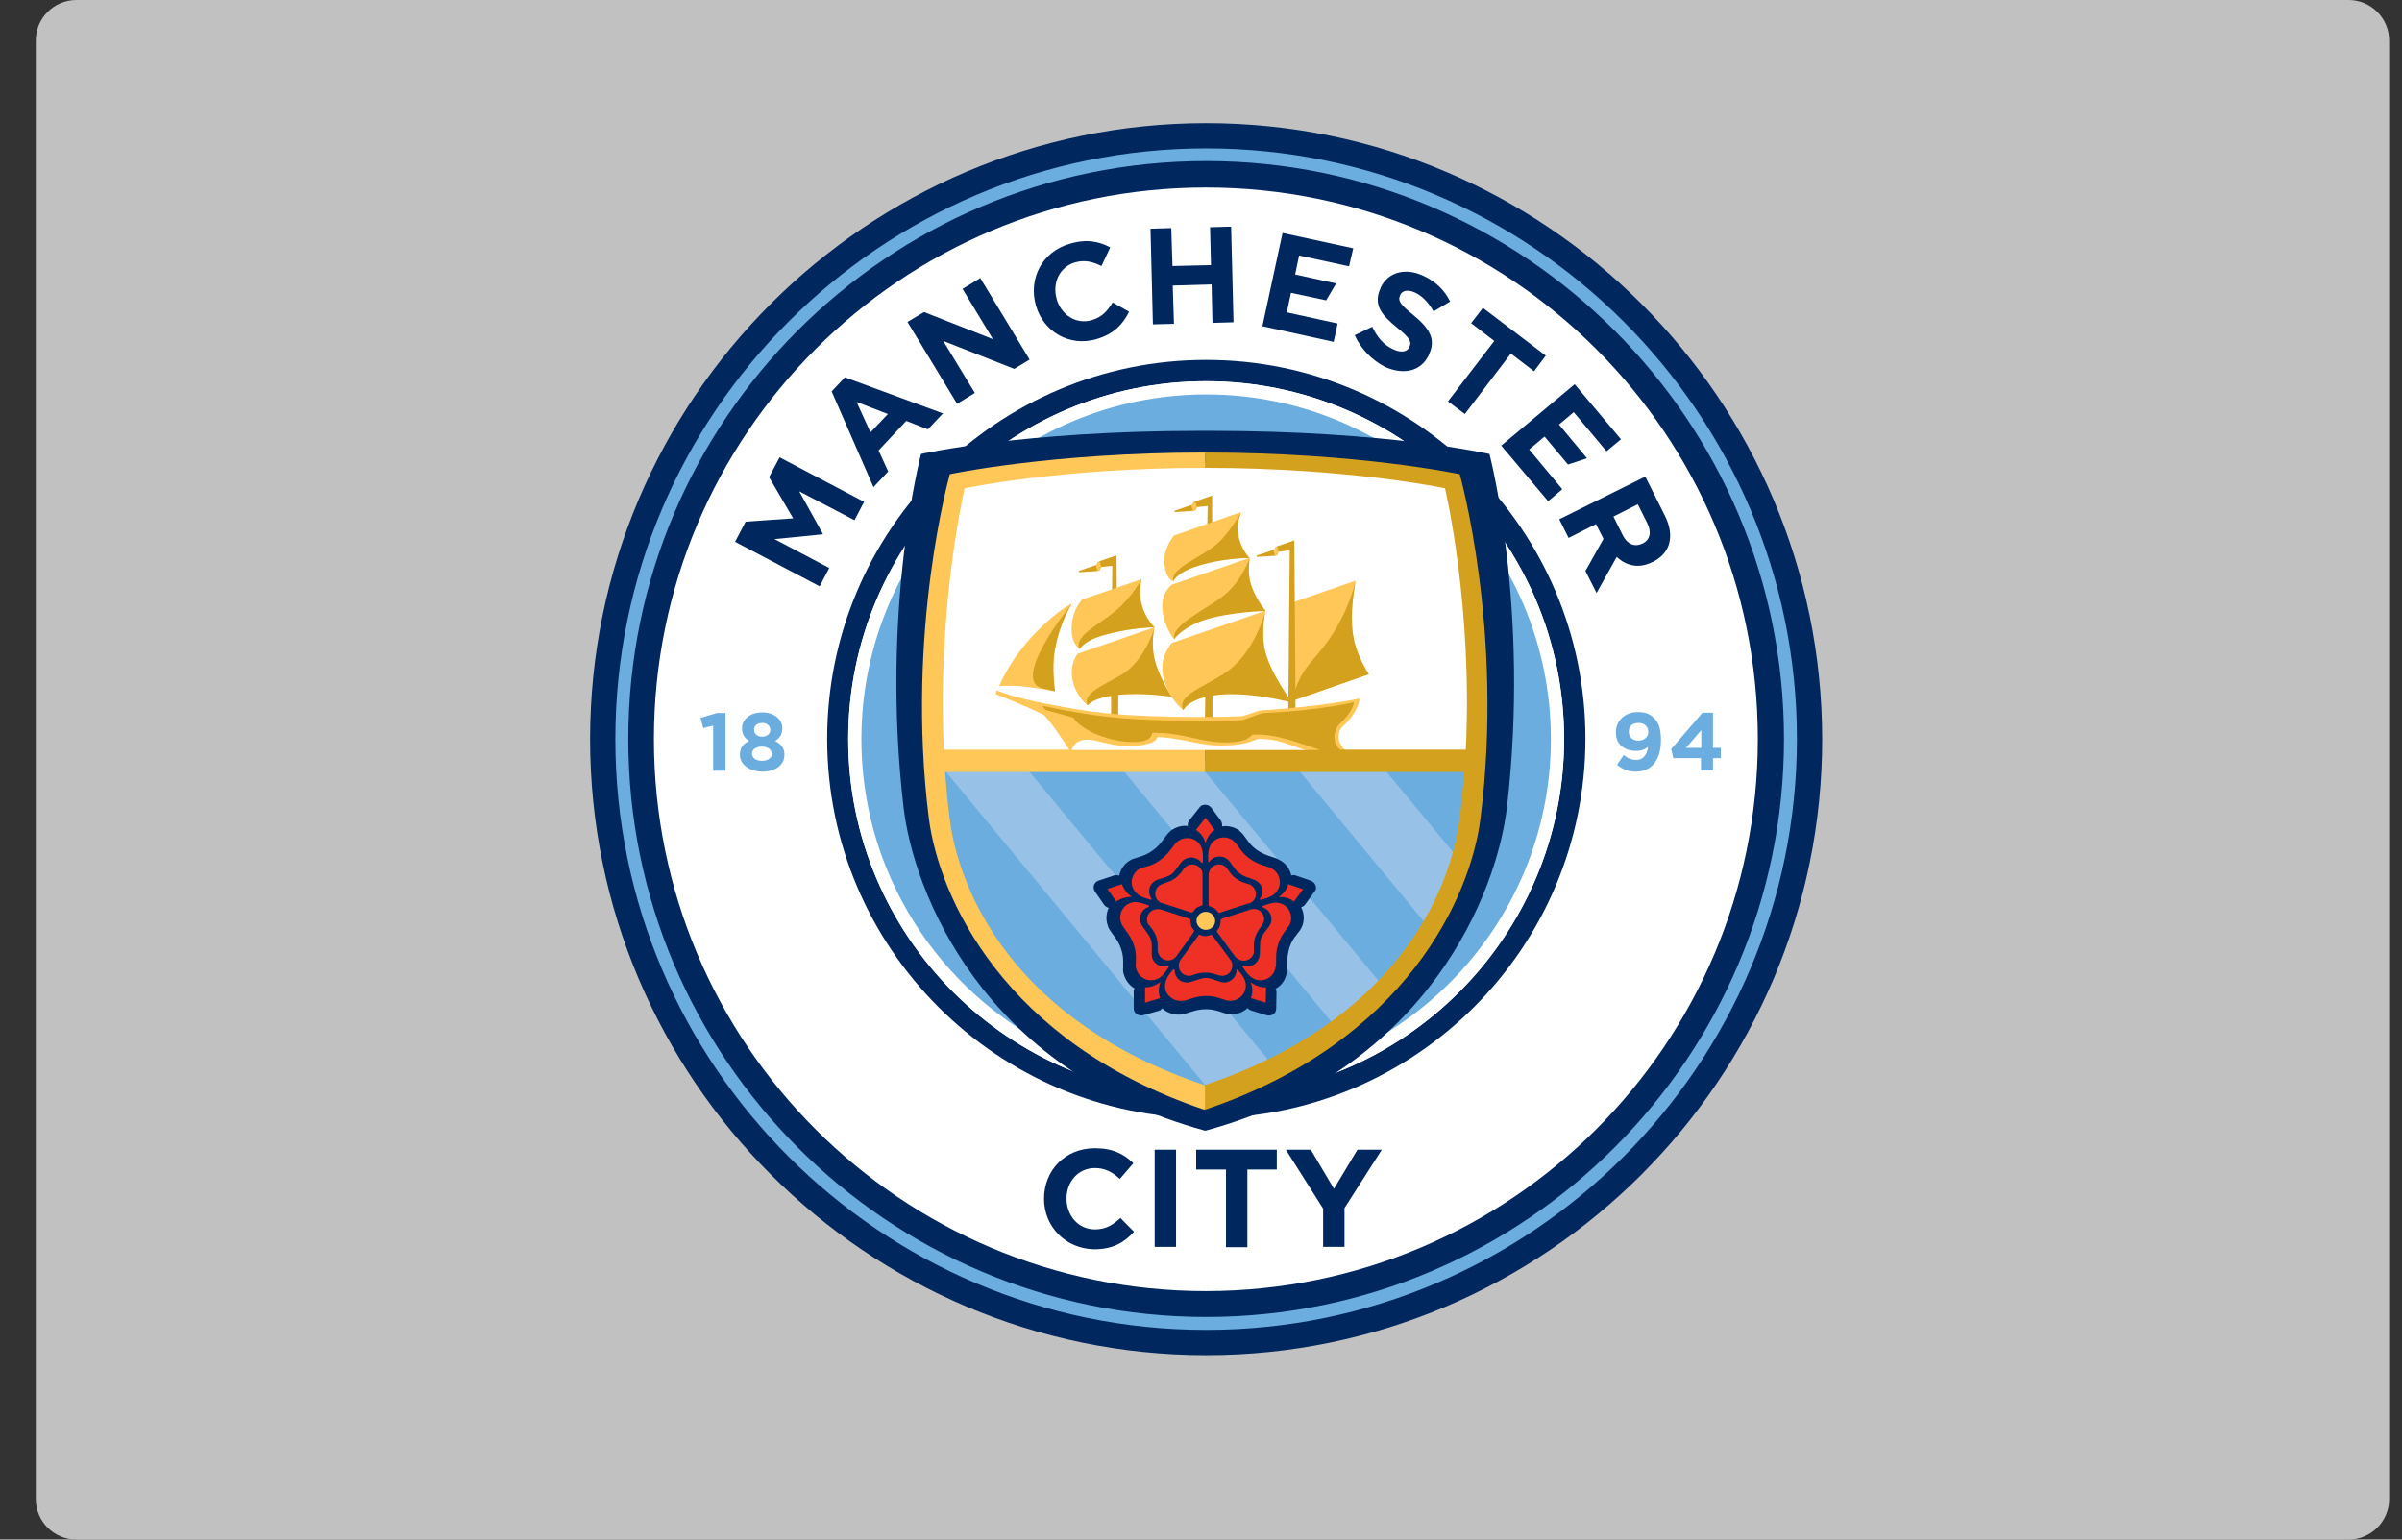 <svg width="39" height="25" viewBox="0 0 39 25" fill="none" xmlns="http://www.w3.org/2000/svg">
<rect x="0" y="0" width="39" height="25" fill="#333333" stroke="none"/>
<g id="CITY - Manchester City FC" clip-path="url(#clip0_502_895)">
<path id="Vector" d="M38.132 25H1.24C0.876 25 0.581 24.705 0.581 24.342V0.658C0.581 0.295 0.876 0 1.24 0H38.132C38.496 0 38.791 0.295 38.791 0.658V24.342C38.791 24.706 38.495 25 38.132 25Z" fill="#C1C1C1"/>
<g id="CITY - Manchester City FC_2">
<g id="Group">
<path id="Vector_2" d="M19.584 2C14.07 2 9.581 6.488 9.581 12.002C9.581 17.517 14.07 22.005 19.584 22.005C25.098 22.005 29.586 17.517 29.586 12.002C29.581 6.488 25.098 2 19.584 2Z" fill="#00285E"/>
<path id="Vector_3" d="M28.541 12.002C28.541 7.055 24.531 3.045 19.579 3.045C14.631 3.045 10.617 7.055 10.617 12.002C10.617 16.95 14.631 20.965 19.579 20.965C24.531 20.96 28.541 16.95 28.541 12.002Z" fill="white"/>
<path id="Vector_4" d="M25.288 12.002C25.288 8.852 22.734 6.298 19.584 6.298C16.433 6.298 13.879 8.852 13.879 12.002C13.879 15.153 16.433 17.707 19.584 17.707C22.734 17.707 25.288 15.153 25.288 12.002Z" fill="#6CADDF"/>
<path id="Vector_5" d="M19.584 18.156C16.189 18.156 13.43 15.392 13.43 11.998C13.43 8.603 16.189 5.844 19.584 5.844C22.978 5.844 25.742 8.603 25.742 11.998C25.738 15.397 22.978 18.156 19.584 18.156ZM19.584 6.191C16.38 6.191 13.772 8.799 13.772 12.002C13.772 15.206 16.38 17.814 19.584 17.814C22.788 17.814 25.396 15.206 25.396 12.002C25.396 8.799 22.788 6.191 19.584 6.191Z" fill="#00285E"/>
<path id="Vector_6" d="M19.584 21.595C14.294 21.595 9.991 17.292 9.991 12.002C9.991 6.713 14.294 2.41 19.584 2.41C24.873 2.41 29.176 6.713 29.176 12.002C29.171 17.292 24.873 21.595 19.584 21.595ZM19.584 2.615C14.407 2.615 10.201 6.825 10.201 12.002C10.201 17.175 14.412 21.385 19.584 21.385C24.756 21.385 28.966 17.175 28.966 12.002C28.966 6.825 24.756 2.615 19.584 2.615Z" fill="#6CADDF"/>
<g id="Group_2">
<path id="Vector_7" d="M11.579 11.783L11.418 11.822L11.374 11.656L11.642 11.578H11.779V12.515H11.579V11.783Z" fill="#6CADDF"/>
<path id="Vector_8" d="M12.013 12.256C12.013 12.139 12.067 12.076 12.165 12.032C12.092 11.988 12.048 11.929 12.048 11.827V11.822C12.048 11.68 12.18 11.568 12.375 11.568C12.57 11.568 12.702 11.68 12.702 11.822V11.827C12.702 11.924 12.658 11.988 12.585 12.032C12.678 12.081 12.736 12.139 12.736 12.252V12.256C12.736 12.427 12.585 12.53 12.38 12.53C12.175 12.53 12.013 12.418 12.013 12.256ZM12.531 12.242C12.531 12.168 12.463 12.124 12.37 12.124C12.277 12.124 12.209 12.168 12.209 12.237C12.209 12.3 12.267 12.354 12.37 12.354C12.473 12.354 12.531 12.305 12.531 12.242ZM12.507 11.851C12.507 11.792 12.458 11.739 12.375 11.739C12.292 11.739 12.243 11.787 12.243 11.846V11.851C12.243 11.915 12.297 11.963 12.375 11.963C12.453 11.963 12.507 11.915 12.507 11.851Z" fill="#6CADDF"/>
</g>
<g id="Group_3">
<path id="Vector_9" d="M26.758 12.129C26.709 12.168 26.651 12.193 26.568 12.193C26.367 12.193 26.236 12.081 26.236 11.895V11.89C26.236 11.704 26.382 11.563 26.592 11.563C26.719 11.563 26.788 11.592 26.861 11.665C26.929 11.734 26.968 11.832 26.968 12.017V12.022C26.968 12.325 26.827 12.53 26.563 12.53C26.426 12.53 26.338 12.486 26.255 12.418L26.363 12.261C26.431 12.315 26.49 12.339 26.568 12.339C26.709 12.339 26.748 12.208 26.758 12.129ZM26.763 11.885C26.763 11.802 26.704 11.739 26.602 11.739C26.499 11.739 26.446 11.797 26.446 11.88V11.885C26.446 11.968 26.509 12.027 26.607 12.027C26.704 12.022 26.763 11.963 26.763 11.885Z" fill="#6CADDF"/>
<path id="Vector_10" d="M27.623 12.31H27.169L27.134 12.164L27.642 11.573H27.813V12.144H27.94V12.31H27.813V12.51H27.618V12.31H27.623ZM27.623 12.144V11.856L27.374 12.144H27.623Z" fill="#6CADDF"/>
</g>
<path id="Vector_11" d="M19.584 17.814C16.38 17.814 13.772 15.206 13.772 12.002C13.772 8.798 16.38 6.19 19.584 6.19C22.788 6.19 25.395 8.798 25.395 12.002C25.395 15.206 22.788 17.814 19.584 17.814ZM19.584 6.405C16.497 6.405 13.986 8.916 13.986 12.002C13.986 15.089 16.497 17.599 19.584 17.599C22.67 17.599 25.181 15.089 25.181 12.002C25.181 8.916 22.67 6.405 19.584 6.405Z" fill="white"/>
<path id="Vector_12" fill-rule="evenodd" clip-rule="evenodd" d="M19.476 6.996C16.609 6.996 14.954 7.372 14.954 7.372C14.954 7.372 14.294 9.888 14.67 13.106C14.827 14.459 15.925 17.365 19.569 18.361C23.212 17.37 24.311 14.459 24.468 13.106C24.844 9.883 24.184 7.372 24.184 7.372C24.184 7.372 22.529 6.996 19.662 6.996H19.476Z" fill="#00285E"/>
<path id="Vector_13" fill-rule="evenodd" clip-rule="evenodd" d="M23.965 12.359C23.93 13.336 23.779 16.256 19.564 17.863C15.383 16.3 15.164 13.277 15.164 12.359H23.965Z" fill="#97C1E7"/>
<path id="Vector_14" fill-rule="evenodd" clip-rule="evenodd" d="M23.838 12.198C23.95 9.775 23.54 7.812 23.54 7.812C23.54 7.812 21.967 7.509 19.569 7.509C17.166 7.509 15.569 7.841 15.569 7.841C15.569 7.841 15.134 9.814 15.252 12.193H23.838V12.198Z" fill="white"/>
<g id="Group_4">
<path id="Vector_15" d="M19.696 17.775L15.247 12.398C15.085 13.507 15.984 16.774 19.696 17.775Z" fill="#6CADDF"/>
<path id="Vector_16" d="M16.575 12.364L20.692 17.331C21.107 17.131 21.415 16.935 21.708 16.701L18.113 12.364H16.575Z" fill="#6CADDF"/>
<path id="Vector_17" d="M19.432 12.369L22.475 16.037C22.773 15.7 23.027 15.392 23.208 15.07L20.971 12.369H19.432Z" fill="#6CADDF"/>
<path id="Vector_18" d="M23.891 12.369L22.372 12.364L23.647 13.902C23.867 13.429 23.891 12.633 23.891 12.369Z" fill="#6CADDF"/>
</g>
<path id="Vector_19" d="M21.361 14.381C21.352 14.347 21.322 14.317 21.288 14.303L21.034 14.215C21.01 14.205 20.99 14.21 20.966 14.215C20.946 14.127 20.897 14.049 20.824 13.995C20.814 13.99 20.805 13.98 20.795 13.976C20.78 13.966 20.761 13.956 20.741 13.946C20.707 13.932 20.673 13.922 20.643 13.912C20.57 13.888 20.497 13.863 20.404 13.8C20.316 13.736 20.277 13.678 20.238 13.624C20.228 13.609 20.218 13.6 20.209 13.585C20.184 13.546 20.15 13.512 20.116 13.482C20.052 13.438 19.974 13.414 19.896 13.414C19.877 13.414 19.862 13.419 19.842 13.419C19.842 13.419 19.842 13.419 19.842 13.414C19.847 13.385 19.837 13.35 19.823 13.326L19.667 13.116C19.642 13.087 19.608 13.067 19.569 13.067C19.53 13.067 19.496 13.082 19.476 13.111L19.31 13.321C19.291 13.345 19.281 13.38 19.286 13.414C19.271 13.414 19.261 13.409 19.247 13.409C19.168 13.409 19.09 13.433 19.027 13.477C19.017 13.482 19.007 13.492 19.002 13.497C18.988 13.512 18.973 13.521 18.958 13.541C18.934 13.57 18.915 13.595 18.895 13.624C18.846 13.687 18.807 13.746 18.709 13.814C18.621 13.878 18.553 13.897 18.49 13.917C18.475 13.922 18.46 13.927 18.446 13.932C18.402 13.941 18.358 13.961 18.319 13.99C18.241 14.044 18.192 14.127 18.172 14.22C18.148 14.21 18.118 14.21 18.089 14.215L17.84 14.298C17.806 14.308 17.776 14.337 17.762 14.371C17.752 14.405 17.757 14.444 17.776 14.474L17.928 14.694C17.947 14.718 17.972 14.733 18.001 14.742C17.962 14.825 17.952 14.928 17.982 15.016C17.986 15.026 17.991 15.035 17.991 15.045C17.996 15.065 18.006 15.084 18.021 15.104C18.04 15.133 18.06 15.162 18.079 15.187C18.128 15.25 18.172 15.309 18.206 15.421C18.241 15.524 18.236 15.592 18.236 15.661C18.236 15.675 18.236 15.695 18.236 15.709C18.231 15.758 18.236 15.802 18.255 15.846C18.284 15.934 18.348 16.007 18.421 16.051C18.411 16.071 18.402 16.09 18.407 16.11V16.374C18.407 16.413 18.426 16.447 18.455 16.466C18.485 16.486 18.524 16.496 18.558 16.486L18.817 16.413C18.841 16.408 18.856 16.388 18.87 16.374C18.949 16.447 19.056 16.481 19.159 16.476C19.178 16.476 19.198 16.471 19.222 16.466C19.256 16.457 19.291 16.447 19.32 16.437C19.393 16.413 19.466 16.388 19.584 16.388C19.691 16.388 19.755 16.413 19.823 16.432C19.837 16.437 19.852 16.442 19.867 16.447C19.911 16.466 19.96 16.471 20.004 16.471C20.096 16.471 20.189 16.432 20.258 16.369C20.272 16.388 20.287 16.398 20.311 16.408L20.565 16.486C20.599 16.496 20.639 16.491 20.673 16.471C20.702 16.452 20.721 16.418 20.721 16.378L20.726 16.115C20.726 16.095 20.721 16.076 20.712 16.056C20.79 16.012 20.853 15.939 20.878 15.851C20.883 15.841 20.883 15.832 20.888 15.817C20.892 15.797 20.897 15.778 20.897 15.753C20.902 15.719 20.902 15.685 20.902 15.651C20.902 15.573 20.902 15.499 20.936 15.387C20.971 15.284 21.01 15.231 21.054 15.177C21.063 15.162 21.073 15.153 21.083 15.138C21.112 15.104 21.137 15.06 21.151 15.016C21.181 14.923 21.171 14.82 21.127 14.733C21.151 14.723 21.171 14.713 21.186 14.694L21.342 14.479C21.366 14.454 21.376 14.42 21.361 14.381Z" fill="#00285E"/>
<path id="Vector_20" d="M19.427 14.952C19.427 14.869 19.496 14.806 19.579 14.806C19.662 14.806 19.73 14.874 19.73 14.952C19.73 15.036 19.662 15.099 19.579 15.099C19.496 15.099 19.427 15.031 19.427 14.952Z" fill="#FFC758"/>
<path id="Vector_21" d="M19.574 13.692C19.549 13.6 19.491 13.521 19.418 13.477L19.574 13.277L19.72 13.477C19.647 13.526 19.598 13.6 19.574 13.692ZM18.377 14.562C18.299 14.508 18.245 14.44 18.216 14.357L17.982 14.435L18.123 14.64C18.192 14.591 18.285 14.562 18.377 14.562ZM18.841 15.944C18.768 16.003 18.685 16.032 18.592 16.032V16.281L18.836 16.208C18.807 16.13 18.807 16.037 18.841 15.944ZM20.306 15.949C20.341 16.037 20.341 16.125 20.311 16.208L20.551 16.281L20.556 16.032C20.473 16.037 20.385 16.007 20.306 15.949ZM20.761 14.567C20.858 14.562 20.941 14.586 21.01 14.64L21.156 14.44L20.917 14.357C20.897 14.435 20.839 14.513 20.761 14.567ZM19.271 15.954C19.159 15.954 19.071 15.866 19.071 15.753C19.071 15.739 19.056 15.734 19.046 15.744C18.973 15.832 18.919 15.91 18.915 16.003C18.91 16.139 19.027 16.252 19.169 16.252C19.178 16.252 19.188 16.252 19.193 16.252C19.208 16.252 19.217 16.252 19.237 16.247C19.335 16.222 19.422 16.173 19.588 16.173C19.73 16.173 19.803 16.212 19.877 16.232C19.906 16.242 19.94 16.252 19.974 16.252C20.116 16.252 20.228 16.139 20.228 16.003C20.228 15.905 20.17 15.832 20.096 15.744C20.092 15.734 20.077 15.744 20.077 15.753C20.077 15.861 19.984 15.954 19.877 15.954C19.794 15.954 19.686 15.88 19.579 15.88C19.486 15.88 19.354 15.954 19.271 15.954ZM19.139 15.68C19.139 15.773 19.212 15.846 19.305 15.846C19.315 15.846 19.325 15.846 19.339 15.841C19.344 15.841 19.349 15.841 19.354 15.836H19.359C19.418 15.817 19.471 15.793 19.574 15.793C19.676 15.793 19.725 15.822 19.784 15.836C19.803 15.841 19.823 15.846 19.843 15.846C19.935 15.846 20.009 15.773 20.009 15.68C20.009 15.656 20.004 15.631 19.994 15.612C19.989 15.602 19.984 15.592 19.979 15.587C19.979 15.587 19.696 15.201 19.686 15.192C19.672 15.172 19.652 15.182 19.642 15.187C19.628 15.192 19.593 15.201 19.569 15.201C19.545 15.201 19.515 15.197 19.501 15.187C19.481 15.177 19.466 15.172 19.457 15.192C19.447 15.206 19.242 15.485 19.178 15.573C19.154 15.602 19.139 15.636 19.139 15.68ZM20.443 15.553C20.409 15.661 20.297 15.714 20.189 15.68C20.175 15.675 20.165 15.685 20.175 15.7C20.238 15.793 20.292 15.871 20.385 15.905C20.517 15.949 20.663 15.876 20.702 15.744C20.707 15.734 20.707 15.729 20.707 15.719C20.712 15.71 20.712 15.695 20.717 15.68C20.727 15.578 20.702 15.485 20.756 15.324C20.8 15.192 20.858 15.133 20.902 15.07C20.922 15.045 20.941 15.016 20.951 14.987C20.995 14.855 20.922 14.708 20.79 14.669C20.697 14.64 20.604 14.674 20.497 14.713C20.487 14.718 20.487 14.728 20.502 14.733C20.609 14.767 20.668 14.879 20.634 14.987C20.609 15.065 20.507 15.143 20.473 15.245C20.443 15.329 20.473 15.47 20.443 15.553ZM20.14 15.592C20.228 15.621 20.326 15.573 20.355 15.485C20.36 15.475 20.36 15.465 20.36 15.451C20.36 15.446 20.36 15.441 20.36 15.436V15.431C20.36 15.373 20.35 15.309 20.38 15.216C20.414 15.118 20.453 15.079 20.487 15.031C20.497 15.016 20.507 14.996 20.517 14.977C20.546 14.889 20.497 14.796 20.409 14.767C20.385 14.762 20.36 14.757 20.341 14.762C20.331 14.762 20.321 14.762 20.311 14.767C20.311 14.767 19.852 14.913 19.838 14.918C19.818 14.928 19.818 14.948 19.818 14.957C19.818 14.972 19.813 15.006 19.808 15.031C19.803 15.05 19.789 15.079 19.774 15.094C19.759 15.109 19.75 15.123 19.764 15.138C19.779 15.153 19.974 15.431 20.043 15.519C20.067 15.553 20.101 15.578 20.14 15.592ZM20.414 14.313C20.507 14.376 20.526 14.503 20.458 14.591C20.448 14.601 20.458 14.615 20.473 14.611C20.585 14.581 20.673 14.552 20.731 14.474C20.814 14.361 20.79 14.205 20.678 14.122C20.673 14.117 20.663 14.112 20.653 14.107C20.643 14.098 20.634 14.093 20.614 14.088C20.521 14.049 20.424 14.039 20.287 13.941C20.175 13.858 20.136 13.785 20.087 13.722C20.072 13.697 20.048 13.673 20.018 13.648C19.906 13.565 19.745 13.59 19.667 13.702C19.613 13.78 19.613 13.878 19.618 13.99C19.618 14 19.633 14.005 19.637 13.99C19.701 13.902 19.828 13.883 19.921 13.946C19.989 13.995 20.033 14.117 20.121 14.176C20.199 14.249 20.346 14.264 20.414 14.313ZM20.36 14.615C20.414 14.542 20.399 14.435 20.321 14.381C20.316 14.376 20.306 14.366 20.292 14.361C20.287 14.361 20.282 14.357 20.277 14.357H20.272C20.214 14.337 20.155 14.327 20.072 14.269C19.989 14.21 19.965 14.156 19.93 14.112C19.921 14.098 19.906 14.083 19.891 14.068C19.818 14.015 19.711 14.029 19.657 14.107C19.642 14.127 19.633 14.147 19.628 14.171C19.628 14.181 19.623 14.191 19.623 14.2C19.623 14.2 19.623 14.679 19.623 14.694C19.623 14.718 19.642 14.718 19.657 14.723C19.672 14.728 19.706 14.742 19.72 14.752C19.74 14.767 19.759 14.786 19.769 14.801C19.779 14.816 19.789 14.83 19.808 14.821C19.828 14.811 20.155 14.708 20.258 14.674C20.302 14.669 20.336 14.645 20.36 14.615ZM19.222 13.961C19.31 13.898 19.437 13.917 19.506 14.005C19.515 14.015 19.53 14.015 19.53 14C19.535 13.888 19.535 13.79 19.481 13.712C19.403 13.6 19.242 13.575 19.129 13.658C19.12 13.663 19.115 13.668 19.11 13.673C19.1 13.678 19.09 13.688 19.081 13.702C19.012 13.78 18.973 13.868 18.836 13.966C18.724 14.049 18.641 14.063 18.568 14.083C18.538 14.093 18.504 14.103 18.48 14.122C18.367 14.205 18.338 14.361 18.426 14.474C18.485 14.552 18.578 14.581 18.685 14.611C18.695 14.615 18.7 14.601 18.695 14.591C18.631 14.503 18.651 14.376 18.739 14.313C18.807 14.264 18.934 14.259 19.022 14.195C19.09 14.147 19.154 14.01 19.222 13.961ZM19.496 14.107C19.442 14.034 19.335 14.015 19.261 14.068C19.252 14.073 19.247 14.078 19.237 14.088C19.232 14.093 19.232 14.093 19.227 14.098L19.222 14.103C19.188 14.152 19.159 14.205 19.076 14.264C18.993 14.322 18.934 14.327 18.88 14.352C18.861 14.357 18.841 14.366 18.827 14.376C18.753 14.43 18.734 14.532 18.788 14.611C18.802 14.63 18.822 14.645 18.841 14.655C18.851 14.659 18.856 14.664 18.866 14.664C18.866 14.664 19.325 14.811 19.339 14.816C19.364 14.821 19.374 14.806 19.378 14.796C19.388 14.786 19.408 14.757 19.427 14.742C19.447 14.728 19.471 14.718 19.491 14.713C19.51 14.708 19.525 14.703 19.525 14.684C19.525 14.664 19.525 14.322 19.525 14.215C19.53 14.181 19.52 14.142 19.496 14.107ZM18.519 14.982C18.485 14.874 18.543 14.762 18.646 14.728C18.661 14.723 18.661 14.708 18.651 14.703C18.543 14.664 18.451 14.63 18.363 14.659C18.231 14.698 18.157 14.845 18.201 14.977C18.201 14.987 18.206 14.992 18.211 15.001C18.216 15.011 18.221 15.026 18.231 15.04C18.285 15.128 18.358 15.192 18.412 15.353C18.455 15.485 18.441 15.568 18.441 15.646C18.436 15.675 18.441 15.71 18.451 15.744C18.494 15.876 18.636 15.949 18.768 15.905C18.861 15.876 18.915 15.797 18.978 15.7C18.983 15.69 18.973 15.68 18.963 15.685C18.856 15.719 18.744 15.661 18.709 15.558C18.685 15.48 18.719 15.358 18.685 15.255C18.656 15.162 18.543 15.06 18.519 14.982ZM18.739 14.772C18.651 14.801 18.602 14.894 18.631 14.982C18.631 14.992 18.636 15.001 18.646 15.011C18.651 15.016 18.651 15.021 18.656 15.021C18.656 15.021 18.656 15.026 18.661 15.026C18.695 15.075 18.739 15.118 18.773 15.211C18.807 15.309 18.792 15.363 18.797 15.421C18.797 15.441 18.797 15.46 18.807 15.48C18.836 15.568 18.929 15.617 19.017 15.587C19.041 15.582 19.061 15.568 19.076 15.553C19.081 15.548 19.09 15.539 19.095 15.534C19.095 15.534 19.378 15.148 19.383 15.133C19.398 15.114 19.383 15.099 19.374 15.089C19.364 15.079 19.344 15.05 19.339 15.026C19.335 15.006 19.33 14.977 19.33 14.957C19.33 14.938 19.33 14.923 19.31 14.918C19.291 14.913 18.963 14.806 18.861 14.772C18.822 14.762 18.783 14.757 18.739 14.772Z" fill="#EE3124"/>
<path id="Vector_22" d="M20.98 9.785L22.011 9.429C22.011 9.429 21.923 9.858 21.948 10.191C21.977 10.62 22.226 10.947 22.226 10.947L20.956 11.387L20.98 9.785Z" fill="#FFC758"/>
<g id="Group_5">
<path id="Vector_23" d="M22.226 10.948C22.226 10.948 22.001 10.625 21.962 10.249C21.933 9.966 21.962 9.722 22.011 9.429C21.967 9.624 21.801 10.176 21.337 10.689C21.151 10.894 21.068 11.075 21.034 11.201L21.015 8.774C21.015 8.774 20.77 8.862 20.746 8.867C20.717 8.877 20.702 8.896 20.702 8.901C20.702 8.916 20.692 8.926 20.673 8.93C20.653 8.935 20.512 8.989 20.414 9.018C20.394 9.023 20.404 9.043 20.414 9.043C20.531 9.038 20.697 9.023 20.712 9.023C20.736 9.018 20.746 9.009 20.746 8.994C20.746 8.994 20.746 8.994 20.746 8.989C20.751 8.97 20.765 8.955 20.785 8.955C20.8 8.955 20.888 8.945 20.941 8.935L20.917 11.548H21.034V11.363L22.226 10.948Z" fill="#D4A11E"/>
</g>
<g id="Group_6">
<path id="Vector_24" d="M17.659 11.455C17.659 11.455 17.469 11.314 17.415 11.045C17.361 10.772 17.498 10.615 17.498 10.615L18.748 10.185C18.748 10.185 18.67 10.435 18.744 10.718C18.836 11.074 19.027 11.314 19.027 11.314C19.027 11.314 18.568 11.226 18.123 11.284C17.703 11.338 17.659 11.455 17.659 11.455Z" fill="#FFC758"/>
</g>
<path id="Vector_25" d="M16.223 11.143C16.223 11.143 16.38 10.718 16.834 10.254C17.181 9.902 17.405 9.8 17.405 9.8C17.405 9.8 17.205 10.088 17.122 10.562C17.068 10.855 17.127 11.226 17.127 11.226C17.127 11.226 16.892 11.177 16.624 11.148C16.399 11.123 16.223 11.143 16.223 11.143Z" fill="#FFC758"/>
<path id="Vector_26" d="M17.405 9.8C17.405 9.8 17.21 10.088 17.127 10.562C17.073 10.855 17.132 11.226 17.132 11.226C17.132 11.226 17.073 11.211 16.936 11.182C16.38 11.055 17.405 9.8 17.405 9.8Z" fill="#D4A11E"/>
<path id="Vector_27" d="M18.138 10.142L18.128 9.018C18.104 9.028 17.884 9.101 17.86 9.111C17.83 9.121 17.816 9.14 17.816 9.15C17.816 9.165 17.806 9.175 17.786 9.179C17.767 9.184 17.625 9.233 17.527 9.267C17.508 9.272 17.518 9.292 17.527 9.292C17.64 9.287 17.811 9.272 17.825 9.272C17.85 9.267 17.86 9.258 17.864 9.243C17.864 9.243 17.864 9.243 17.864 9.238C17.869 9.219 17.884 9.204 17.904 9.204C17.918 9.204 18.001 9.194 18.06 9.189L18.05 10.146H18.138V10.142Z" fill="#D4A11E"/>
<path id="Vector_28" d="M19.593 9.126H19.681V8.046C19.681 8.046 19.437 8.134 19.413 8.139C19.383 8.149 19.369 8.168 19.369 8.173C19.369 8.188 19.359 8.198 19.34 8.203C19.32 8.208 19.178 8.256 19.081 8.291C19.061 8.295 19.071 8.315 19.081 8.315C19.198 8.31 19.364 8.295 19.378 8.295C19.403 8.291 19.413 8.281 19.418 8.266C19.422 8.247 19.437 8.232 19.457 8.232C19.471 8.232 19.549 8.222 19.608 8.217L19.593 9.126Z" fill="#D4A11E"/>
<path id="Vector_29" d="M19.374 8.3H19.378C19.403 8.295 19.413 8.286 19.413 8.271C19.413 8.256 19.422 8.247 19.437 8.242L19.408 8.149C19.378 8.159 19.369 8.178 19.369 8.183C19.369 8.198 19.359 8.203 19.344 8.208L19.374 8.3Z" fill="#FFC758"/>
<path id="Vector_30" d="M17.82 9.267H17.825C17.85 9.262 17.86 9.253 17.86 9.238C17.864 9.223 17.869 9.214 17.884 9.209L17.855 9.116C17.825 9.126 17.816 9.145 17.816 9.15C17.816 9.165 17.806 9.17 17.791 9.175L17.82 9.267Z" fill="#FFC758"/>
<path id="Vector_31" d="M20.702 9.023H20.707C20.731 9.018 20.741 9.009 20.741 8.994C20.746 8.979 20.751 8.97 20.765 8.965L20.736 8.872C20.707 8.882 20.697 8.901 20.697 8.906C20.697 8.921 20.687 8.926 20.673 8.93L20.702 9.023Z" fill="#FFC758"/>
<path id="Vector_32" d="M19.027 11.314C19.027 11.314 18.827 11.021 18.748 10.708C18.68 10.44 18.748 10.185 18.748 10.185C18.748 10.185 18.616 10.645 18.299 10.894C18.079 11.07 17.537 11.231 17.664 11.455C17.684 11.426 17.737 11.367 17.957 11.314C17.982 11.309 18.011 11.304 18.04 11.299V11.67H18.157V11.284C18.563 11.241 19.027 11.314 19.027 11.314Z" fill="#D4A11E"/>
<g id="Group_7">
<path id="Vector_33" d="M17.527 10.537C17.527 10.537 17.381 10.449 17.401 10.166C17.42 9.873 17.567 9.746 17.567 9.736L18.538 9.404C18.538 9.404 18.465 9.551 18.519 9.77C18.578 10.034 18.748 10.186 18.748 10.186C18.748 10.186 18.26 10.191 17.82 10.342C17.606 10.415 17.527 10.537 17.527 10.537Z" fill="#FFC758"/>
</g>
<g id="Group_8">
<path id="Vector_34" d="M18.104 9.927C18.382 9.697 18.534 9.404 18.534 9.404C18.534 9.404 18.494 9.59 18.524 9.756C18.578 10.039 18.744 10.186 18.744 10.186C18.744 10.186 18.348 10.191 17.923 10.313C17.64 10.391 17.552 10.503 17.527 10.542C17.435 10.327 17.82 10.161 18.104 9.927Z" fill="#D4A11E"/>
</g>
<g id="Group_9">
<path id="Vector_35" d="M19.212 11.529C19.212 11.529 18.944 11.329 18.88 10.952C18.827 10.655 19.027 10.44 19.027 10.44L20.546 9.917C20.546 9.917 20.463 10.254 20.541 10.576C20.629 10.938 20.961 11.387 20.961 11.387C20.961 11.387 20.331 11.206 19.784 11.275C19.261 11.343 19.212 11.529 19.212 11.529Z" fill="#FFC758"/>
</g>
<g id="Group_10">
<path id="Vector_36" d="M18.905 9.121C18.895 8.891 19.056 8.706 19.061 8.696L20.15 8.315C20.15 8.315 20.077 8.486 20.096 8.633C20.131 8.911 20.287 9.057 20.287 9.057C20.287 9.057 19.857 9.033 19.354 9.209C19.076 9.307 19.046 9.438 19.046 9.438C19.046 9.438 18.915 9.404 18.905 9.121Z" fill="#FFC758"/>
</g>
<g id="Group_11">
<path id="Vector_37" d="M19.764 8.828C19.96 8.657 20.15 8.32 20.15 8.32C20.15 8.32 20.077 8.491 20.096 8.637C20.131 8.916 20.287 9.062 20.287 9.062C20.287 9.062 19.823 9.057 19.378 9.214C19.188 9.282 19.066 9.385 19.051 9.443C18.988 9.228 19.496 9.062 19.764 8.828Z" fill="#D4A11E"/>
</g>
<g id="Group_12">
<path id="Vector_38" d="M19.061 10.376C19.061 10.376 18.905 10.195 18.875 9.912C18.846 9.619 19.017 9.502 19.032 9.492L20.292 9.057C20.292 9.057 20.258 9.15 20.287 9.404C20.316 9.619 20.526 9.912 20.526 9.912C20.526 9.912 19.852 9.932 19.437 10.093C19.173 10.195 19.061 10.376 19.061 10.376Z" fill="#FFC758"/>
</g>
<g id="Group_13">
<path id="Vector_39" d="M19.896 9.648C20.17 9.414 20.292 9.062 20.292 9.062C20.292 9.062 20.258 9.262 20.292 9.419C20.355 9.692 20.551 9.922 20.551 9.922C20.551 9.922 19.965 9.932 19.54 10.073C19.261 10.166 19.09 10.332 19.066 10.381C19.002 10.142 19.623 9.883 19.896 9.648Z" fill="#D4A11E"/>
</g>
<g id="Group_14">
<path id="Vector_40" d="M20.985 11.412C20.985 11.412 20.643 10.967 20.541 10.576C20.477 10.318 20.526 10.024 20.546 9.922C20.507 10.059 20.37 10.503 20.033 10.816C19.711 11.114 19.076 11.255 19.212 11.534C19.237 11.49 19.31 11.382 19.569 11.319L19.564 11.675H19.686V11.294C20.248 11.206 20.985 11.412 20.985 11.412Z" fill="#D4A11E"/>
</g>
<path id="Vector_41" fill-rule="evenodd" clip-rule="evenodd" d="M21.572 12.247C21.65 12.232 21.728 12.213 21.845 12.183C21.84 12.178 21.83 12.173 21.825 12.168C21.698 12.027 21.718 11.876 21.796 11.802C22.079 11.539 22.075 11.343 22.075 11.343C22.075 11.343 21.386 11.485 20.477 11.534C20.419 11.539 20.209 11.631 20.145 11.631C20.018 11.636 19.891 11.641 19.759 11.641C18.045 11.656 17.567 11.534 17.005 11.431C16.433 11.324 16.184 11.211 16.184 11.211L16.165 11.27C16.165 11.27 16.614 11.446 16.936 11.602C17.005 11.636 17.273 12.037 17.361 12.173H15.325C15.213 9.839 15.662 7.929 15.662 7.929C15.662 7.929 17.22 7.597 19.564 7.597V7.348C17.078 7.348 15.422 7.7 15.422 7.7C15.422 7.7 14.7 10.249 15.081 13.287C15.242 14.552 16.287 16.921 19.554 18.02L19.696 17.819L19.554 17.619C16.477 16.589 15.579 14.503 15.422 13.316C15.388 13.053 15.364 12.789 15.344 12.535H19.569V12.178H17.401C17.449 12.022 17.601 11.983 17.791 12.027C17.987 12.076 18.182 12.125 18.368 12.115C18.831 12.09 18.763 11.968 18.807 11.968C19.286 11.998 19.466 12.115 19.882 12.105C20.262 12.1 20.394 11.998 20.429 11.998C20.893 11.993 21.068 12.208 21.532 12.247C21.547 12.247 21.562 12.247 21.572 12.247Z" fill="#FFC758"/>
<path id="Vector_42" fill-rule="evenodd" clip-rule="evenodd" d="M23.701 7.7C23.701 7.7 22.05 7.348 19.564 7.348V7.597C21.908 7.597 23.462 7.929 23.462 7.929C23.462 7.929 23.916 9.839 23.799 12.173H21.757C21.596 12.017 21.689 11.812 21.742 11.763C21.982 11.548 21.982 11.402 21.982 11.402C21.982 11.402 21.43 11.539 20.521 11.578C20.463 11.578 20.209 11.695 20.145 11.695C20.018 11.7 19.843 11.705 19.711 11.705C18.529 11.705 17.948 11.68 16.922 11.46C16.941 11.485 16.951 11.495 16.971 11.524C16.976 11.534 17.42 11.646 17.425 11.656C17.493 11.748 17.581 11.812 17.689 11.871C17.855 11.959 18.099 12.032 18.299 12.046C18.763 12.076 18.675 11.9 18.719 11.9C19.193 11.89 19.501 12.061 19.916 12.056C20.297 12.051 20.306 11.929 20.346 11.929C20.722 11.91 21.103 12.071 21.43 12.178H19.564V12.535H23.774C23.755 12.794 23.73 13.053 23.696 13.316C23.54 14.508 22.641 16.589 19.564 17.619V18.02C22.831 16.921 23.882 14.557 24.038 13.287C24.424 10.249 23.701 7.7 23.701 7.7Z" fill="#D4A11E"/>
<g id="Group_15">
<path id="Vector_43" d="M11.935 8.798L12.106 8.471L12.878 8.417L12.487 7.748L12.658 7.426L14.03 8.149L13.874 8.447L12.976 7.978L13.361 8.671L13.357 8.676L12.575 8.754L13.464 9.223L13.308 9.521L11.935 8.798Z" fill="#00285E"/>
<path id="Vector_44" d="M13.503 6.356L13.718 6.127L15.31 6.713L15.066 6.972L14.714 6.835L14.265 7.314L14.421 7.656L14.182 7.91L13.503 6.356ZM14.416 6.723L13.908 6.527L14.133 7.021L14.416 6.723Z" fill="#00285E"/>
<path id="Vector_45" d="M14.734 5.228L15.002 5.067L16.121 5.507L15.628 4.691L15.916 4.515L16.717 5.839L16.468 5.99L15.315 5.536L15.828 6.381L15.54 6.557L14.734 5.228Z" fill="#00285E"/>
<path id="Vector_46" d="M16.819 4.96C16.697 4.53 16.912 4.09 17.371 3.958C17.65 3.875 17.85 3.924 18.026 4.017L17.884 4.32C17.738 4.247 17.606 4.217 17.454 4.261C17.205 4.334 17.083 4.593 17.156 4.852V4.857C17.23 5.111 17.469 5.272 17.723 5.199C17.894 5.15 17.977 5.052 18.065 4.911L18.333 5.062C18.226 5.272 18.084 5.424 17.801 5.507C17.366 5.634 16.941 5.389 16.819 4.96Z" fill="#00285E"/>
<path id="Vector_47" d="M18.68 3.714L19.017 3.704L19.037 4.32L19.662 4.305L19.647 3.69L19.989 3.68L20.028 5.233L19.686 5.243L19.672 4.618L19.041 4.637L19.061 5.258L18.719 5.267L18.68 3.714Z" fill="#00285E"/>
<path id="Vector_48" d="M21.996 5.443L22.28 5.306C22.358 5.468 22.46 5.599 22.622 5.673C22.748 5.731 22.846 5.717 22.885 5.634V5.629C22.924 5.551 22.89 5.487 22.685 5.321C22.436 5.116 22.289 4.955 22.416 4.676V4.672C22.534 4.418 22.817 4.344 23.105 4.476C23.31 4.569 23.457 4.715 23.545 4.896L23.276 5.057C23.193 4.911 23.09 4.803 22.973 4.75C22.856 4.696 22.768 4.72 22.734 4.789V4.794C22.69 4.886 22.739 4.945 22.954 5.121C23.203 5.326 23.32 5.507 23.203 5.751V5.756C23.076 6.034 22.788 6.093 22.485 5.956C22.28 5.849 22.099 5.673 21.996 5.443Z" fill="#00285E"/>
<path id="Vector_49" d="M24.262 5.536L23.886 5.248L24.077 4.999L25.098 5.775L24.907 6.029L24.531 5.741L23.784 6.723L23.51 6.518L24.262 5.536Z" fill="#00285E"/>
<path id="Vector_50" d="M26.714 7.739L27.032 8.374C27.12 8.549 27.139 8.711 27.095 8.847C27.056 8.965 26.968 9.057 26.836 9.126H26.831C26.607 9.238 26.407 9.189 26.25 9.043L25.923 9.629L25.742 9.272L26.035 8.75L25.913 8.51L25.469 8.735L25.317 8.432L26.714 7.739ZM26.348 8.691C26.421 8.838 26.543 8.886 26.661 8.828H26.666C26.797 8.764 26.817 8.637 26.744 8.491L26.592 8.188L26.197 8.388L26.348 8.691Z" fill="#00285E"/>
<path id="Vector_51" d="M20.961 4.755L21.532 4.877L21.694 4.603L21.029 4.457L21.093 4.149L21.904 4.325L21.972 4.032L20.824 3.783L20.497 5.297L21.654 5.551L21.718 5.253L20.893 5.072L20.961 4.755Z" fill="#00285E"/>
<path id="Vector_52" d="M25.567 6.239L24.375 7.236L25.137 8.139L25.366 7.944L24.829 7.299L25.078 7.089L25.459 7.543L25.767 7.441L25.313 6.894L25.552 6.693L26.084 7.328L26.319 7.133L25.567 6.239Z" fill="#00285E"/>
<g id="Group_16">
<path id="Vector_53" d="M16.951 19.465C16.951 19.011 17.288 18.645 17.777 18.645C18.075 18.645 18.25 18.742 18.402 18.889L18.182 19.143C18.06 19.03 17.938 18.967 17.777 18.967C17.508 18.967 17.317 19.187 17.317 19.46V19.465C17.317 19.734 17.503 19.963 17.777 19.963C17.957 19.963 18.07 19.89 18.192 19.778L18.412 20.002C18.25 20.178 18.07 20.286 17.762 20.286C17.298 20.276 16.951 19.915 16.951 19.465Z" fill="#00285E"/>
<path id="Vector_54" d="M18.748 18.669H19.095V20.247H18.748V18.669Z" fill="#00285E"/>
<path id="Vector_55" d="M19.901 18.991H19.422V18.669H20.731V18.991H20.253V20.252H19.906V18.991H19.901Z" fill="#00285E"/>
<path id="Vector_56" d="M21.483 19.626L20.878 18.669H21.283L21.659 19.304L22.04 18.669H22.436L21.83 19.617V20.247H21.483V19.626Z" fill="#00285E"/>
</g>
</g>
</g>
</g>
</g>
<defs>
<clipPath id="clip0_502_895">
<rect width="38.209" height="25" fill="white" transform="translate(0.581)"/>
</clipPath>
</defs>
</svg>
